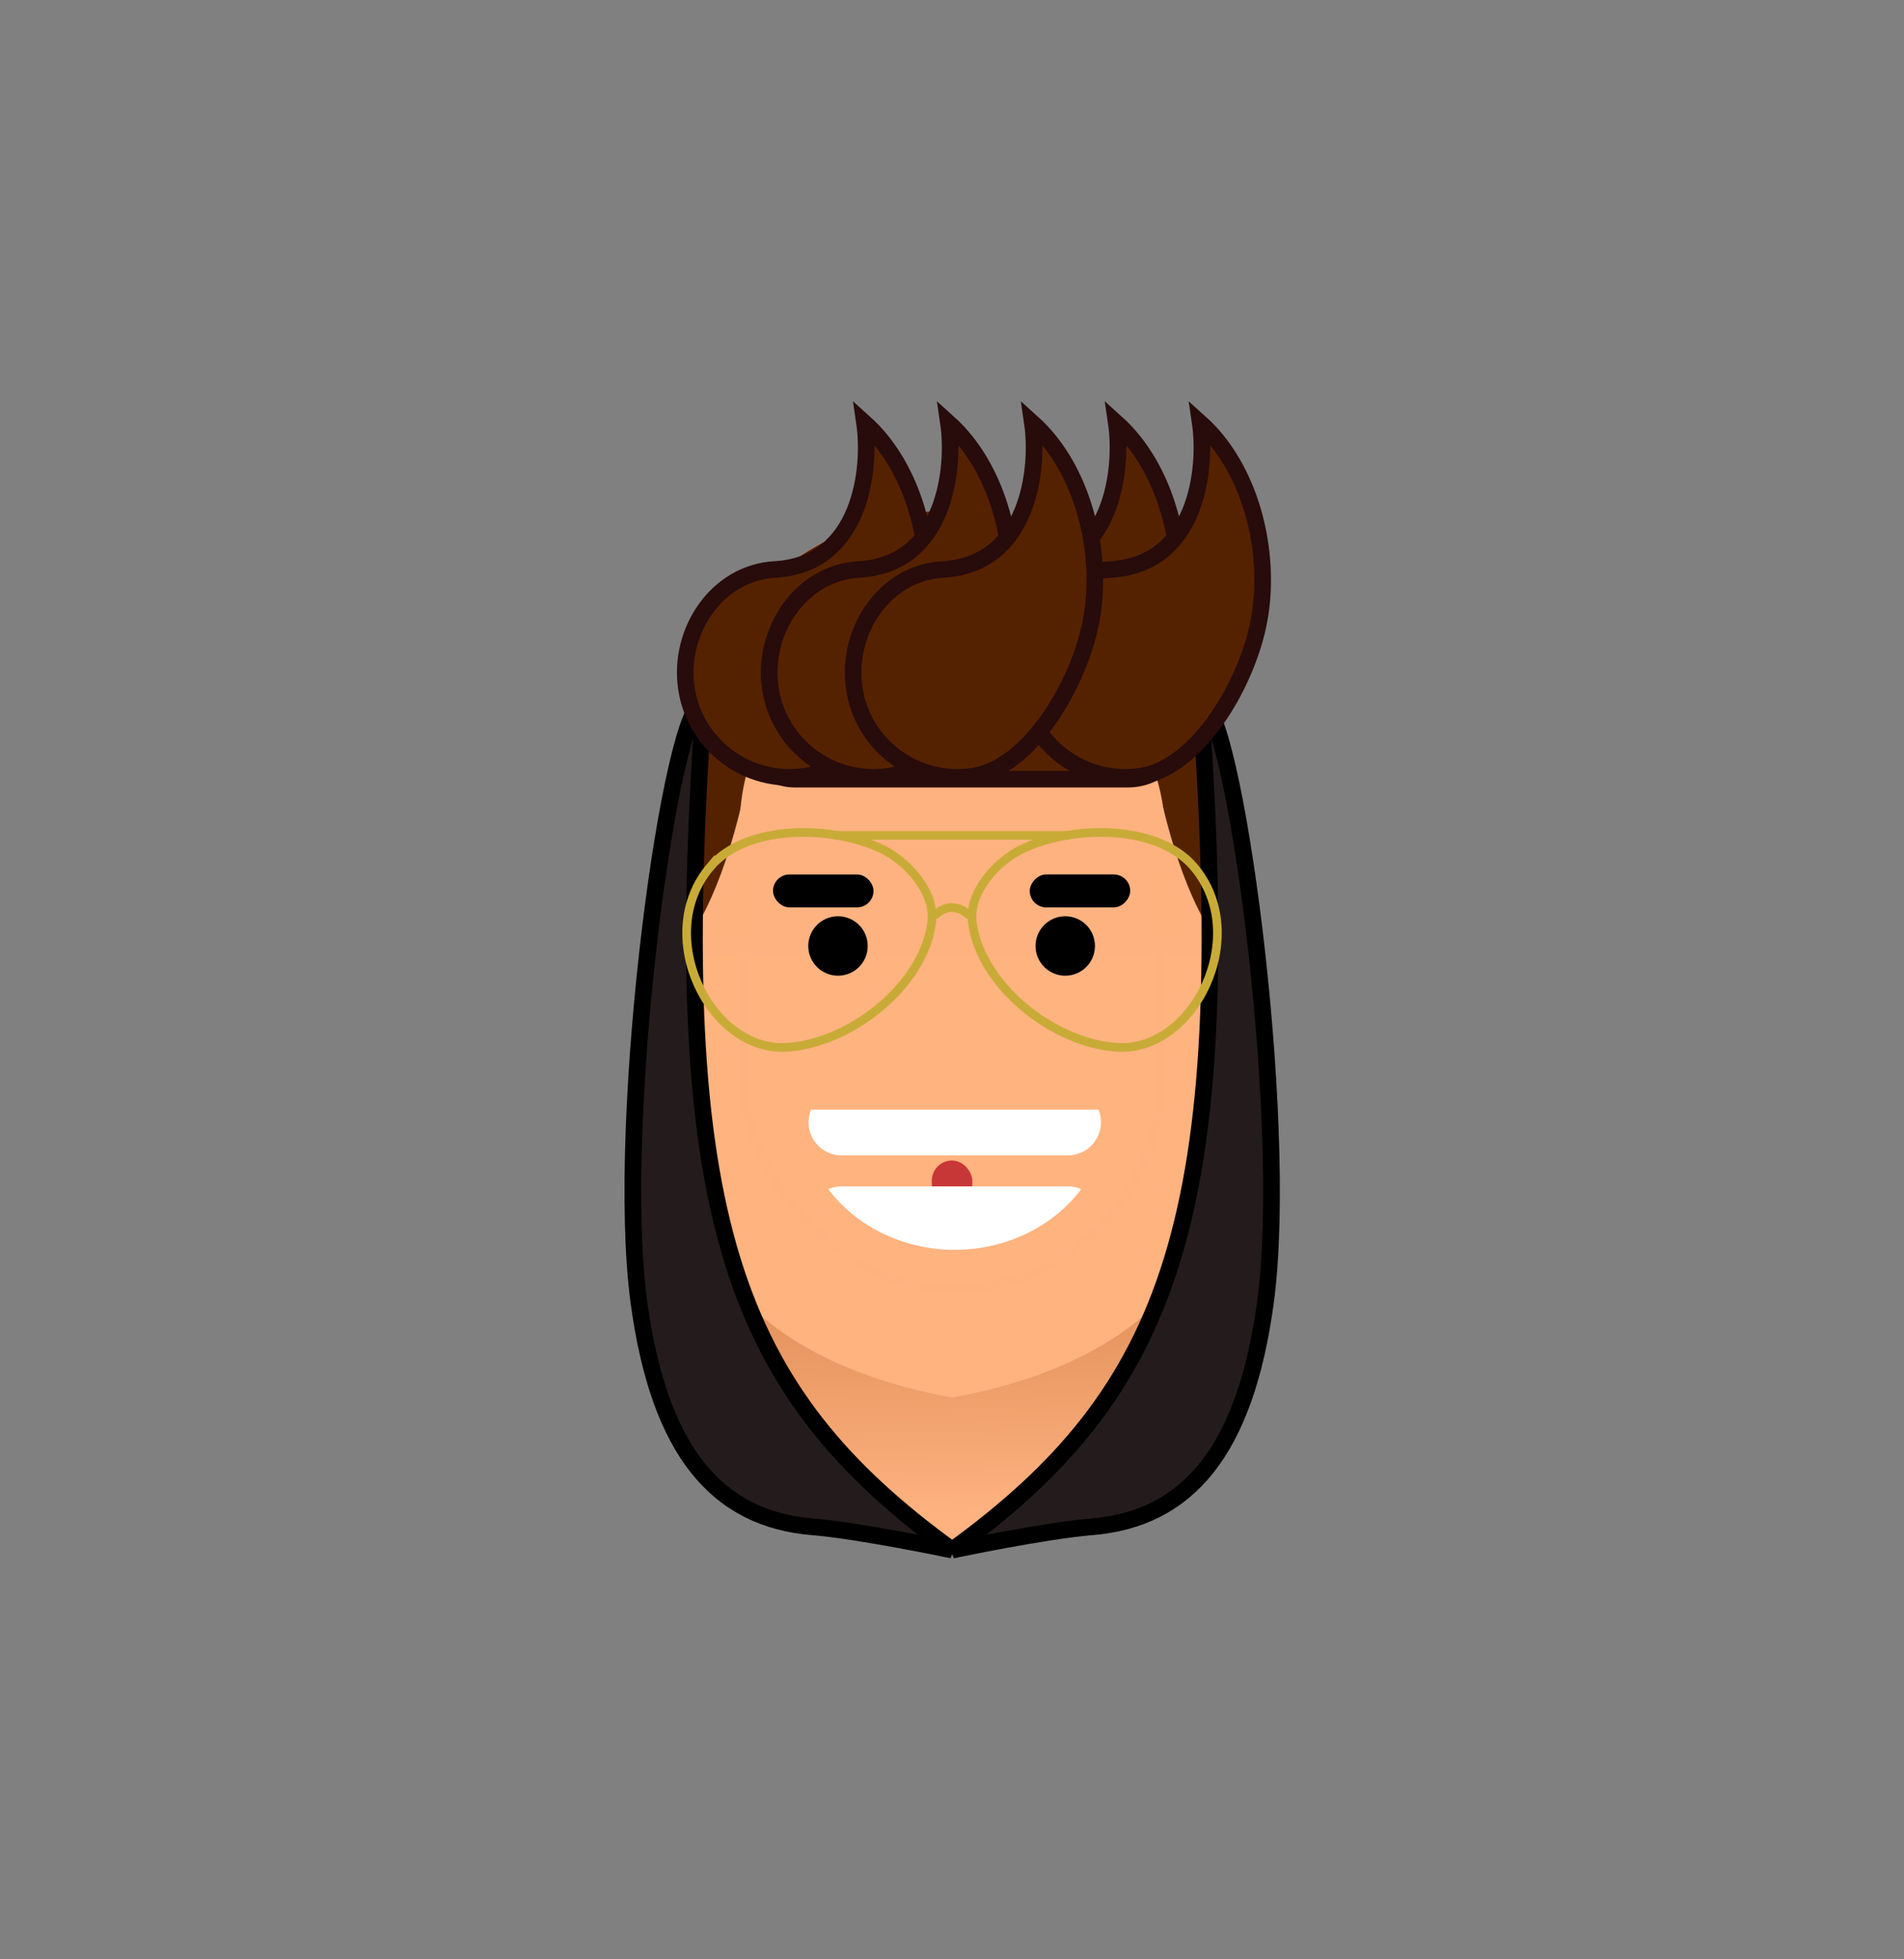 <?xml version="1.0" encoding="UTF-8" standalone="no"?>
<svg
   xmlns:dc="http://purl.org/dc/elements/1.1/"
   xmlns:cc="http://creativecommons.org/ns#"
   xmlns:rdf="http://www.w3.org/1999/02/22-rdf-syntax-ns#"
   xmlns:svg="http://www.w3.org/2000/svg"
   xmlns="http://www.w3.org/2000/svg"
   xmlns:xlink="http://www.w3.org/1999/xlink"
   xmlns:sodipodi="http://sodipodi.sourceforge.net/DTD/sodipodi-0.dtd"
   xmlns:inkscape="http://www.inkscape.org/namespaces/inkscape"
   width="210mm"
   height="216mm"
   viewBox="0 0 210 216"
   version="1.1"
   id="svg8"
   inkscape:version="1.0 (4035a4fb49, 2020-05-01)"
   sodipodi:docname="It's me - Flat.svg">
  <rect x="0" y="0" width="210" height="216" fill="#808080" stroke="none"/>
  <defs
     id="defs2">
    <linearGradient
       inkscape:collect="always"
       id="linearGradient1665">
      <stop
         style="stop-color:#c87137;stop-opacity:1"
         offset="0"
         id="stop1661" />
      <stop
         style="stop-color:#feb27f;stop-opacity:1"
         offset="1"
         id="stop1663" />
    </linearGradient>
    <clipPath
       clipPathUnits="userSpaceOnUse"
       id="clipPath719">
      <rect
         style="fill:#ff6600;fill-opacity:1;stroke:#2b1100;stroke-width:2;stroke-opacity:0"
         id="rect721"
         width="127.348"
         height="78.705"
         x="134.136"
         y="7.543" />
    </clipPath>
    <clipPath
       clipPathUnits="userSpaceOnUse"
       id="clipPath735">
      <rect
         style="fill:#ff6600;fill-opacity:1;stroke:#2b1100;stroke-width:1.864;stroke-opacity:0"
         id="rect737"
         width="135.854"
         height="81.067"
         x="105.058"
         y="-7.299" />
    </clipPath>
    <linearGradient
       inkscape:collect="always"
       xlink:href="#linearGradient1665"
       id="linearGradient1667"
       x1="166.032"
       y1="89.83"
       x2="166.819"
       y2="145.901"
       gradientUnits="userSpaceOnUse"
       gradientTransform="matrix(1,0,0,0.916,-0.462,7.521)" />
  </defs>
  <sodipodi:namedview
     id="base"
     pagecolor="#ffffff"
     bordercolor="#666666"
     borderopacity="1.0"
     inkscape:pageopacity="0.0"
     inkscape:pageshadow="2"
     inkscape:zoom="0.59706584"
     inkscape:cx="375.67531"
     inkscape:cy="420.59821"
     inkscape:document-units="mm"
     inkscape:current-layer="layer1"
     inkscape:document-rotation="0"
     showgrid="false"
     showguides="true"
     inkscape:guide-bbox="true"
     inkscape:snap-bbox="true"
     inkscape:bbox-nodes="false"
     inkscape:bbox-paths="true"
     inkscape:snap-global="true"
     inkscape:window-width="1280"
     inkscape:window-height="737"
     inkscape:window-x="-8"
     inkscape:window-y="-8"
     inkscape:window-maximized="1"
     width="210mm"
     inkscape:snap-page="true" />
  <g
     inkscape:label="Layer 1"
     inkscape:groupmode="layer"
     id="layer1">
    <g
       id="g124"
       transform="matrix(0.915,0,0,0.915,-46.872,37.737)">
      <rect
         ry="24.67"
         y="90.005"
         x="141.316"
         height="54.898"
         width="49.34"
         id="rect505"
         style="fill:url(#linearGradient1667);fill-opacity:1;stroke-width:0.879" />
      <path
         sodipodi:nodetypes="ssscsss"
         d="m 165.986,20.265 c 18.434,0 33.275,14.841 33.275,33.275 v 40.333 c 0,18.434 -12.284,29.429 -33.275,33.275 -20.886,-3.846 -33.275,-14.841 -33.275,-33.275 V 53.54 c 0,-18.434 14.841,-33.275 33.275,-33.275 z"
         style="opacity:0.996;fill:#ffb37f;fill-opacity:1;stroke:none;stroke-width:1.282"
         id="rect691" />
      <rect
         transform="translate(-0.462)"
         clip-path="url(#clipPath735)"
         rx="33.275"
         style="opacity:0.996;fill:#552200;fill-opacity:1;stroke:none;stroke-width:1.282"
         id="rect713"
         width="66.55"
         height="106.883"
         x="133.173"
         y="20.265"
         ry="33.275" />
      <rect
         rx="25.12"
         style="opacity:0.996;fill:#ffb380;stroke:#feb27f;stroke-width:0.968;stroke-opacity:1"
         id="rect517"
         width="50.24"
         height="80.69"
         x="140.866"
         y="33.362"
         ry="25.12" />
      <g
         transform="matrix(1.12,0,0,1.12,16.328,17.916)"
         id="g533">
        <g
           id="g525"
           transform="translate(0,-0.147)">
          <circle
             r="3.198"
             cy="49.09"
             cx="121.348"
             id="circle521"
             style="opacity:1;fill:#000000;fill-opacity:1;stroke:none;stroke-width:1" />
          <rect
             rx="1.77"
             ry="1.77"
             y="41.396"
             x="114.354"
             height="3.54"
             width="10.816"
             id="rect523"
             style="opacity:1;fill:#000000;fill-opacity:1;stroke:none;stroke-width:1" />
        </g>
        <g
           id="g531"
           transform="translate(0,0.147)">
          <circle
             transform="scale(-1,1)"
             style="opacity:1;fill:#000000;fill-opacity:1;stroke:none;stroke-width:1"
             id="circle527"
             cx="-145.807"
             cy="48.795"
             r="3.198" />
          <rect
             rx="1.77"
             transform="scale(-1,1)"
             style="opacity:1;fill:#000000;fill-opacity:1;stroke:none;stroke-width:1"
             id="rect529"
             width="10.816"
             height="3.54"
             x="-152.8"
             y="41.101"
             ry="1.77" />
        </g>
      </g>
      <g
         transform="translate(-0.462)"
         id="g709">
        <circle
           d="m 184.93,92.297 a 18.482,16.857 0 0 1 -9.241,14.599 18.482,16.857 0 0 1 -18.482,0 18.482,16.857 0 0 1 -9.241,-14.599 h 18.482 z"
           style="fill:#ffaaaa;fill-opacity:1;stroke:none;stroke-width:0.997"
           id="circle537"
           sodipodi:type="arc"
           sodipodi:cx="166.44795"
           sodipodi:cy="92.296783"
           sodipodi:rx="18.482487"
           sodipodi:ry="16.857309"
           sodipodi:start="0"
           sodipodi:end="3.1415927"
           sodipodi:arc-type="slice" />
        <rect
           style="fill:#c83737;fill-opacity:1;stroke-width:1.043"
           id="rect539"
           width="4.887"
           height="5.227"
           x="164.004"
           y="98.578"
           ry="2.444"
           rx="2.444" />
        <g
           id="g545"
           transform="translate(-40.134,-8.099)">
          <path
             transform="scale(0.265)"
             d="m 715.389,379.449 c -0.717,1.76 -1.119,3.685 -1.119,5.709 0,8.355 6.727,15.082 15.082,15.082 h 102.863 c 8.355,0 15.082,-6.727 15.082,-15.082 0,-2.024 -0.402,-3.949 -1.119,-5.709 H 780.783 Z"
             style="fill:#ffffff;fill-opacity:1;stroke-width:3.78"
             id="path541" />
          <path
             transform="scale(0.265)"
             d="m 729.352,414.328 c -2.169,0 -4.224,0.462 -6.084,1.279 a 69.855,63.713 0 0 0 22.588,19.018 69.855,63.713 0 0 0 69.855,0 69.855,63.713 0 0 0 22.588,-19.02 c -1.86,-0.817 -3.916,-1.277 -6.084,-1.277 z"
             style="fill:#ffffff;fill-opacity:1;stroke-width:3.78"
             id="path543" />
        </g>
      </g>
      <g
         transform="translate(-0.546)"
         id="g1677">
        <path
           id="path697"
           style="fill:#feb37f;fill-opacity:1;stroke:#feb27f;stroke-width:1.653;stroke-opacity:1"
           inkscape:transform-center-y="-3.5420064"
           d="m 143.205,73.079 h -8.362 c 3.166,-3.807 6.428,-12.058 8.362,-23.296 z"
           sodipodi:nodetypes="cccc"
           inkscape:transform-center-x="1.1816064e-06" />
        <path
           sodipodi:nodetypes="cccc"
           d="m 189.836,73.07 h 8.381 c -3.173,-3.805 -6.443,-12.053 -8.381,-23.286 z"
           inkscape:transform-center-y="-3.5405001"
           style="fill:#feb37f;fill-opacity:1;stroke:#feb27f;stroke-width:1.655;stroke-opacity:1"
           id="path739"
           inkscape:transform-center-x="4.3609509e-06" />
      </g>
      <g
         transform="matrix(1.006,0,0,1.006,-0.746,-0.25)"
         id="g1673">
        <path
           style="fill:#241c1c;stroke:#000000;stroke-width:2;stroke-linecap:butt;stroke-linejoin:miter;stroke-miterlimit:4;stroke-dasharray:none;stroke-opacity:1"
           d="m 135.996,43.385 c -3.84,-0.549 -10.749,49.688 -7.787,71.753 2.4,17.884 9.332,26.043 20.858,26.977 5.621,0.455 16.687,2.781 16.687,2.781 -26.217,-19.011 -34.102,-39.759 -29.758,-101.511 z"
           id="path1659"
           sodipodi:nodetypes="csscc" />
        <path
           sodipodi:nodetypes="csscc"
           id="path1669"
           d="m 195.512,43.385 c 3.84,-0.549 10.749,49.688 7.787,71.753 -2.4,17.884 -9.332,26.043 -20.858,26.977 -5.621,0.455 -16.687,2.781 -16.687,2.781 26.217,-19.011 34.102,-39.759 29.758,-101.511 z"
           style="fill:#241c1c;stroke:#000000;stroke-width:2;stroke-linecap:butt;stroke-linejoin:miter;stroke-miterlimit:4;stroke-dasharray:none;stroke-opacity:1" />
      </g>
      <g
         transform="matrix(0.522,0,0,0.522,167.648,40.14)"
         id="g1655">
        <path
           style="fill:none;stroke:#c8ab37;stroke-width:2;stroke-linecap:butt;stroke-linejoin:miter;stroke-miterlimit:4;stroke-dasharray:none;stroke-opacity:1"
           d="m -7.285,55.457 c 2.812,-2.527 5.318,-2.527 8.208,-6e-6"
           id="path1616"
           sodipodi:nodetypes="cc" />
        <path
           style="fill:#c8ab37;fill-opacity:1;stroke:#c8ab37;stroke-width:1.965;stroke-linecap:butt;stroke-linejoin:miter;stroke-miterlimit:4;stroke-dasharray:none;stroke-opacity:1"
           d="m -30.275,36.908 54.179,5e-6"
           id="path1626"
           sodipodi:nodetypes="cc" />
        <g
           id="g1648">
          <path
             sodipodi:nodetypes="saass"
             id="path787"
             d="m -58.996,44.149 c 8.149,-9.595 27.175,-9.733 39.134,-4.326 6.347,2.869 12.862,10.198 11.996,17.109 -1.837,14.667 -18.868,28.102 -33.628,28.908 -17.599,0.961 -30.904,-25.909 -17.502,-41.691 z"
             style="fill:none;stroke:#c8ab37;stroke-width:2;stroke-linecap:butt;stroke-linejoin:miter;stroke-miterlimit:4;stroke-dasharray:none;stroke-opacity:1" />
          <path
             style="fill:none;stroke:#c8ab37;stroke-width:2;stroke-linecap:butt;stroke-linejoin:miter;stroke-miterlimit:4;stroke-dasharray:none;stroke-opacity:1"
             d="M 52.625,44.149 C 44.476,34.553 25.45,34.416 13.491,39.822 7.144,42.692 0.629,50.02 1.495,56.931 3.332,71.599 20.363,85.034 35.123,85.84 52.721,86.8 66.027,59.93 52.625,44.149 Z"
             id="path1644"
             sodipodi:nodetypes="saass" />
        </g>
      </g>
      <g
         transform="translate(85.688,-16.591)"
         id="g776">
        <path
           id="path743"
           style="fill:#552200;fill-opacity:1;stroke:#280b0b;stroke-width:2;stroke-opacity:1"
           d="M 107.215,49.953 C 105.812,57.743 99.749,67.887 92.869,68.878 85.989,69.868 79.608,65.093 78.618,58.213 77.628,51.333 82.342,44.352 89.283,43.963 99.715,43.378 100.904,31.787 100.096,26.287 c 6.123,5.501 8.58,15.558 7.12,23.665 z"
           sodipodi:nodetypes="asssca" />
        <rect
           style="fill:#552200;fill-opacity:1;stroke:#280b0b;stroke-width:2;stroke-opacity:1"
           id="rect754"
           width="53.49"
           height="13.274"
           x="54.67"
           y="55.948"
           ry="6.637" />
        <path
           sodipodi:nodetypes="asssca"
           d="m 117.332,49.953 c -1.403,7.791 -7.467,17.935 -14.347,18.925 C 96.105,69.868 89.725,65.093 88.734,58.213 87.744,51.333 92.459,44.352 99.399,43.963 109.831,43.378 111.021,31.787 110.212,26.287 c 6.123,5.501 8.58,15.558 7.12,23.665 z"
           style="fill:#552200;fill-opacity:1;stroke:#280b0b;stroke-width:2;stroke-opacity:1"
           id="path746" />
        <path
           id="path748"
           style="fill:#552200;fill-opacity:1;stroke:#280b0b;stroke-width:2;stroke-opacity:1"
           d="M 76.867,49.953 C 75.463,57.743 69.4,67.887 62.52,68.878 55.64,69.868 49.26,65.093 48.269,58.213 47.279,51.333 51.994,44.352 58.934,43.963 69.366,43.378 70.556,31.787 69.747,26.287 c 6.123,5.501 8.58,15.558 7.12,23.665 z"
           sodipodi:nodetypes="asssca" />
        <path
           sodipodi:nodetypes="asssca"
           d="M 86.983,49.953 C 85.58,57.743 79.516,67.887 72.636,68.878 65.756,69.868 59.376,65.093 58.386,58.213 57.395,51.333 62.11,44.352 69.05,43.963 79.482,43.378 80.672,31.787 79.863,26.287 c 6.123,5.501 8.58,15.558 7.12,23.665 z"
           style="fill:#552200;fill-opacity:1;stroke:#280b0b;stroke-width:2;stroke-opacity:1"
           id="path750" />
        <path
           id="path752"
           style="fill:#552200;fill-opacity:1;stroke:#280b0b;stroke-width:2;stroke-opacity:1"
           d="M 97.099,49.953 C 95.696,57.743 89.632,67.887 82.752,68.878 75.872,69.868 69.492,65.093 68.502,58.213 67.512,51.333 72.226,44.352 79.166,43.963 89.599,43.378 90.788,31.787 89.98,26.287 c 6.123,5.501 8.58,15.558 7.12,23.665 z"
           sodipodi:nodetypes="asssca" />
      </g>
    </g>
  </g>
</svg>
